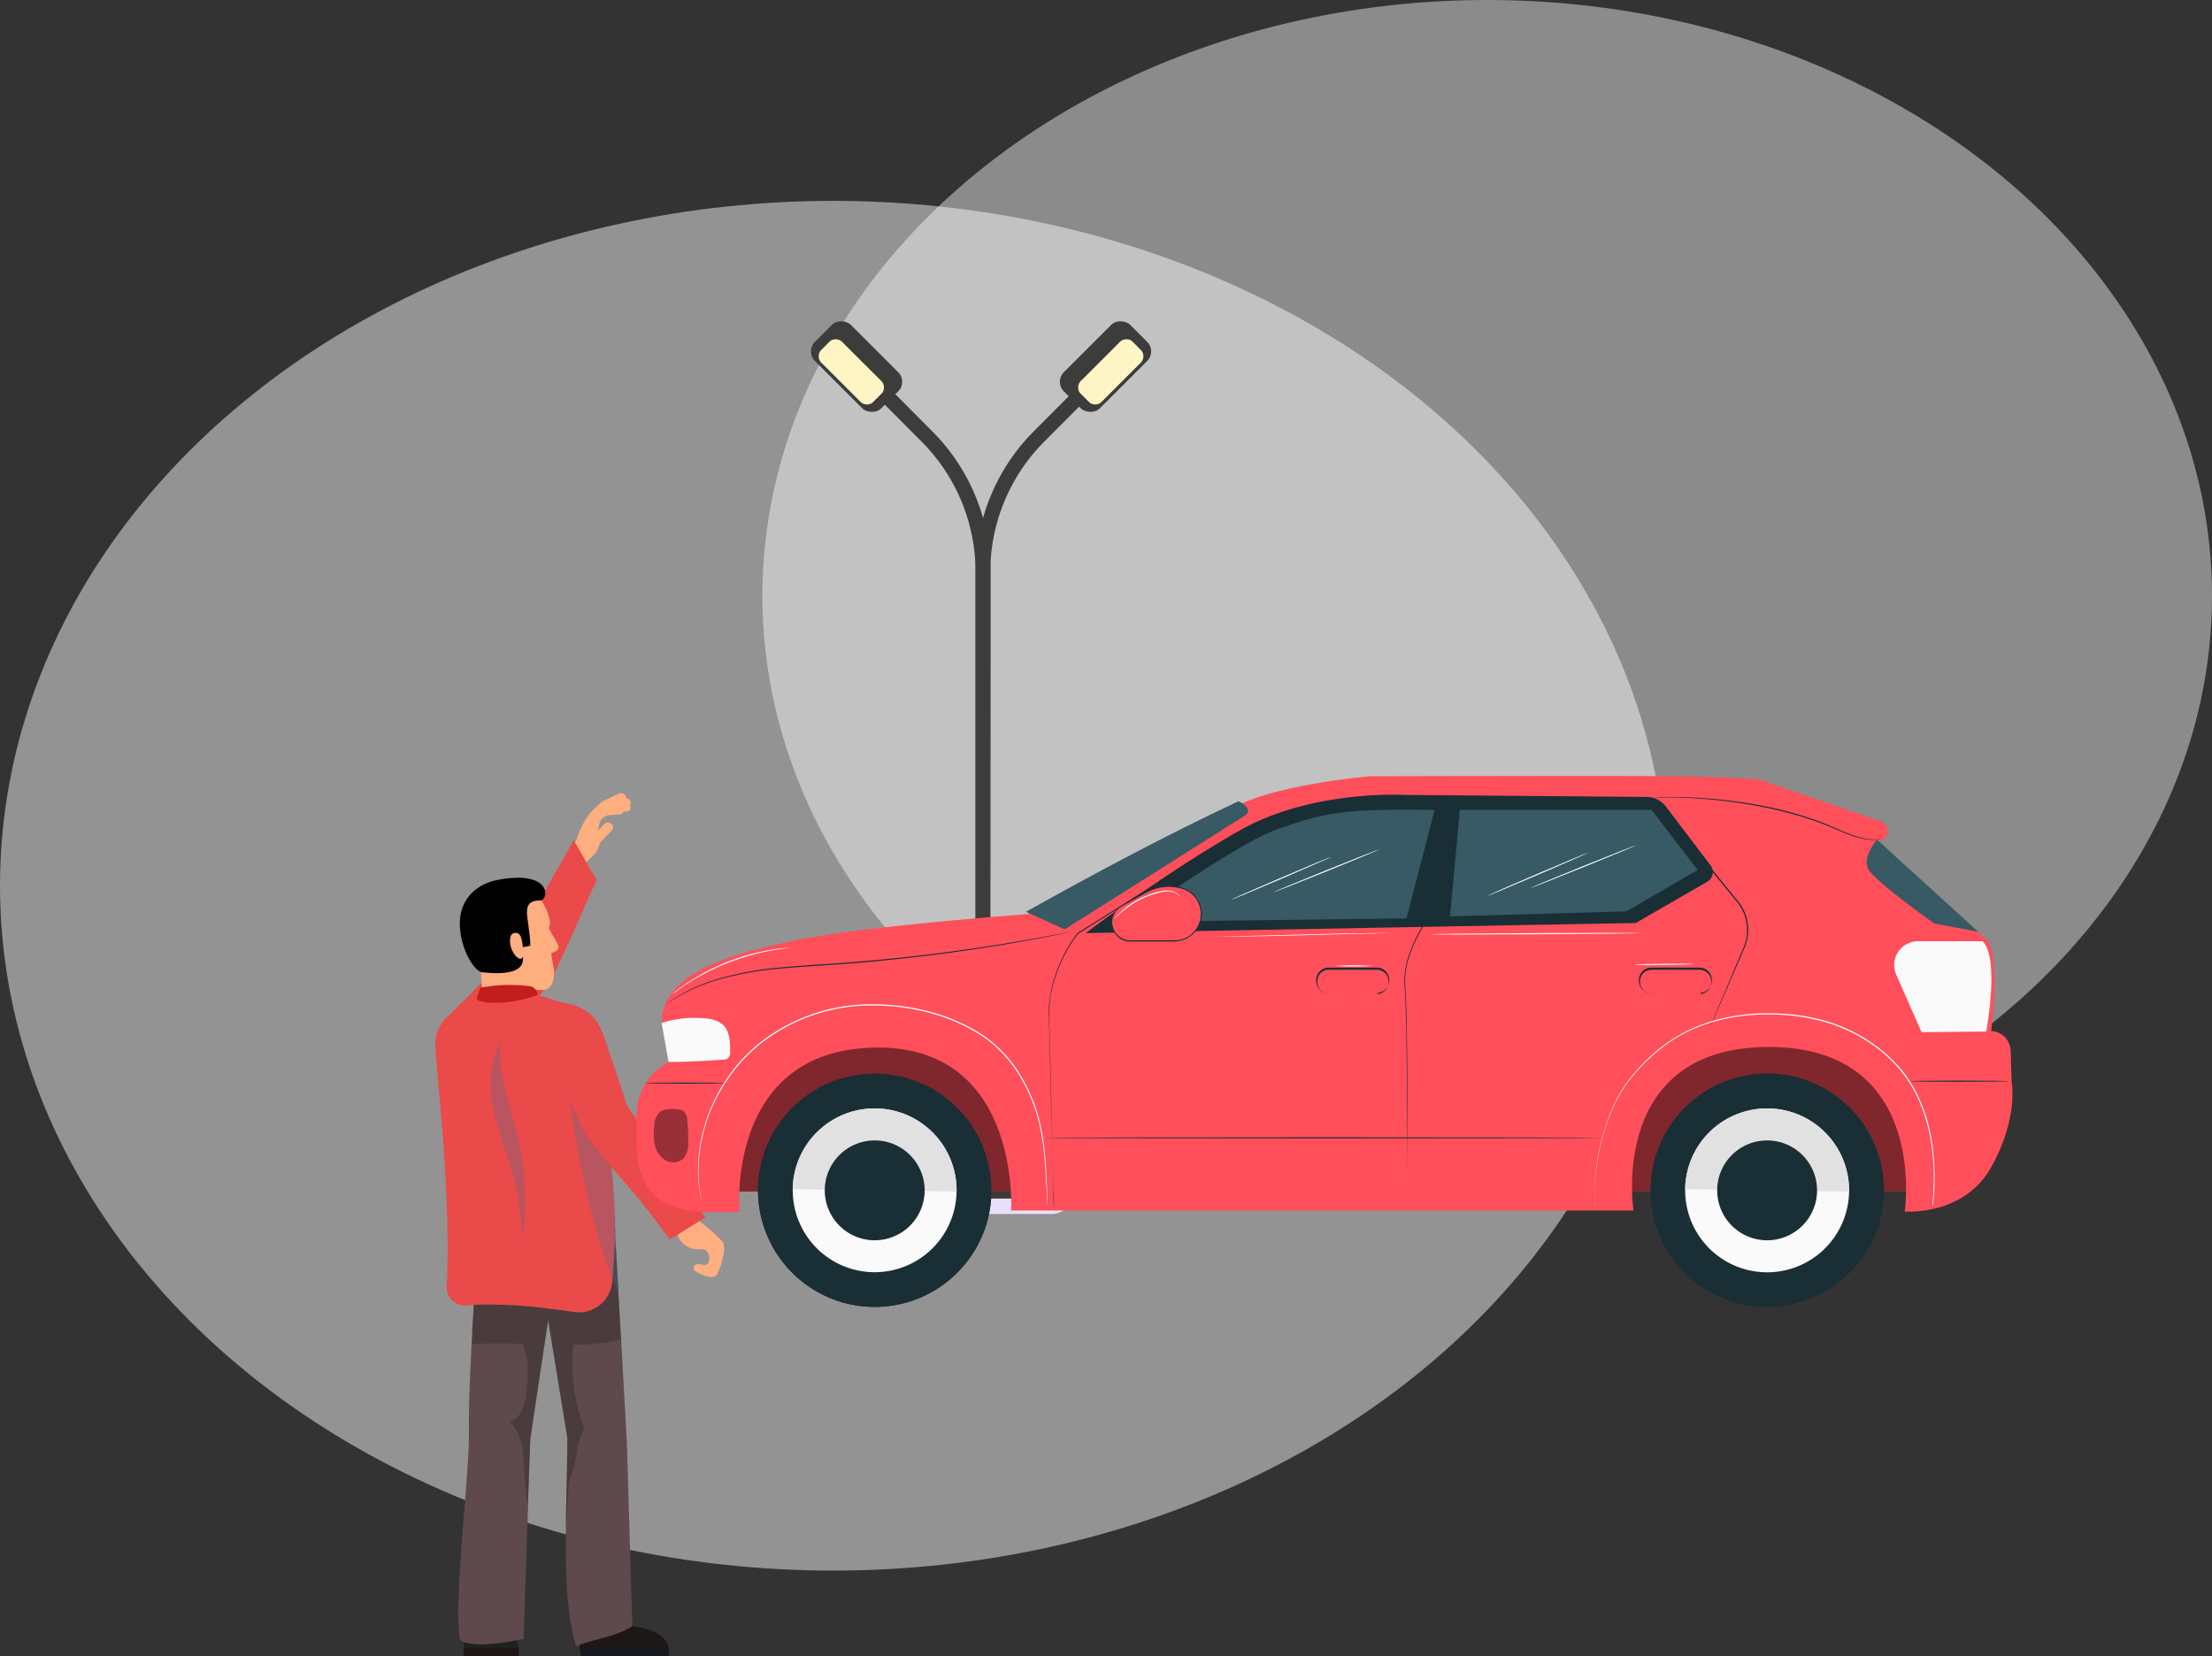 <svg xmlns="http://www.w3.org/2000/svg" viewBox="0 0 452.28 338.74"><rect x="0" y="0" width="452.28" height="338.74" fill="#333333" stroke="none"/><defs><style>.cls-1{isolation:isolate;}.cls-2,.cls-23,.cls-3{fill:#fff;}.cls-2{opacity:0.47;}.cls-3{opacity:0.43;}.cls-4{fill:#ffae80;}.cls-5{fill:#ea4a49;}.cls-6{fill:#212121;}.cls-7{fill:#1d1715;}.cls-8{fill:#16191e;}.cls-9{fill:#5e4a4c;}.cls-10{fill:#1d1d1b;}.cls-10,.cls-13{opacity:0.3;}.cls-11{fill:#ebb677;}.cls-12{fill:#c21e1d;}.cls-13{fill:#456f96;mix-blend-mode:multiply;}.cls-14{fill:#eadff8;}.cls-15{fill:#3c3c3b;}.cls-16{fill:#fff5c4;}.cls-17{fill:#ff4f5b;}.cls-18{opacity:0.5;}.cls-19{fill:#1a2e35;}.cls-20{fill:#fafafa;}.cls-21{fill:#e1e1e1;}.cls-22{opacity:0.4;}.cls-24{fill:#375a64;}</style></defs><title>login-customer</title><g class="cls-1"><g id="Layer_2" data-name="Layer 2"><g id="Layer_1-2" data-name="Layer 1"><ellipse class="cls-2" cx="170.36" cy="181.14" rx="170.36" ry="140.06"/><ellipse class="cls-3" cx="304.08" cy="121.84" rx="148.2" ry="121.84"/><path class="cls-4" d="M122.65,167.85l.55-.5,1-.62,2.53-.17a.7.7,0,0,0,.68-.56l.83-.06a.72.72,0,0,0,.68-.89,1,1,0,0,0-.14-.33.82.82,0,0,0,.13-.82,1.12,1.12,0,0,0-1.23-.72l-3.49.76-.12,0a.2.2,0,0,0-.08,0l-.07,0-.08.05-2.55,2.29a.89.89,0,0,0,0,1.28A1,1,0,0,0,122.65,167.85Z"/><path class="cls-4" d="M119.77,176.41l1.56-1.5a3.81,3.81,0,0,0,.86-1.27l.52-1.27A1.17,1.17,0,0,1,123,172l2.13-2.22a.89.89,0,0,0-.13-1.29,1,1,0,0,0-1.35-.06l-1.44,1.49.52-2.09,1.85-2.55,3-1.32a.82.82,0,0,0,.33-1.2,1.07,1.07,0,0,0-1.31-.49l-3.51,1.66s-1.9,1.74-2.44,2.34c-.1.11-.2.29-.33.47a17,17,0,0,0-2.41,4.87l-1.21,2.56Z"/><path class="cls-5" d="M90.43,209.55a30.15,30.15,0,0,1,4.53-5l.45-.46c2.35-2.45,7.53-7.47,7.53-7.47s10.37-17.48,14.36-24.81L122,180c-3.15,6.67-8.34,19.36-10.4,22-3.86,5-8.25,10-12.45,15a9.53,9.53,0,0,1-5,3,3.87,3.87,0,0,1-1.43.05,4.23,4.23,0,0,1-3.21-3.43A9,9,0,0,1,90.43,209.55Z"/><path class="cls-4" d="M147.82,254a4.18,4.18,0,0,1,.16,2.14,15.12,15.12,0,0,1-1.27,4.33c-.73,1.75-4.74-.43-4.83-.8a.94.94,0,0,1,.31-1c.71-.5,1.88.4,2.5-.21a1.28,1.28,0,0,0,.29-.82,2,2,0,0,0-.81-2.05,3.4,3.4,0,0,0-1.59-.06,4.68,4.68,0,0,1-3.88-2.49c-.5-1.29.56-2.52,1.63-3.4a2.1,2.1,0,0,1,1.73-.53A36.8,36.8,0,0,1,147.82,254Z"/><path class="cls-6" d="M94.8,337a4.15,4.15,0,0,0,0,.49H106v-.19a1.11,1.11,0,0,0,0-.17.62.62,0,0,0,0-.13,7.19,7.19,0,0,0-.31-1.5,3.54,3.54,0,0,0-3.34-2.49c-.54-.06-1.12-.08-1.72-.09h-.45c-2.65,0-4.85.26-5.26,3A6.32,6.32,0,0,0,94.8,337Z"/><polygon class="cls-7" points="94.79 336.99 94.83 337.48 94.9 338.74 106.09 338.74 106.01 337.48 106 337.29 106 337.1 105.99 336.99 94.79 336.99"/><path class="cls-7" d="M118.58,336.37c0,.19,0,.4,0,.62l0,.49H136.8a3,3,0,0,0-.07-.49c-.51-2.59-3.77-3.93-7.45-4.47a29.38,29.38,0,0,0-8.06,0,13.85,13.85,0,0,0-2,.41C118.92,333,118.45,333.21,118.58,336.37Z"/><path class="cls-8" d="M118.63,337l0,.49.08,1.26h18.14l-.07-1.26c0-.05,0-.49,0-.49Z"/><path class="cls-9" d="M94,334.86c0,.46.36.79.94,1a13.19,13.19,0,0,0,4.37.39l1-.06a49.67,49.67,0,0,0,5.38-.74c.51-.1,1-.17,1.36-.27l.94-27.33,0-1.09.44-12.47,3.61-24v-.52l3.9,23.84.06.4c0,5.74-.24,11.94-.29,18-.1,9.48.16,18.54,2.1,24.71a.93.93,0,0,1,.31-.13,2.31,2.31,0,0,1,.47-.24c.84-.31,1.82-.6,2.89-.89,2.61-.71,5.67-1.44,7.8-2.9v-.06l-1.11-37.7L127,274l-.18-3-.37-6.41,0-.22-.22-4-.3-5.17-.14-2.49,0-1-.1-1.66-.1-1.68s-.1-2-.1-2H94.82c-.06.74-.11,1.46-.13,2.2,0,.49,0,1,0,1.49a51.16,51.16,0,0,0,.23,5.31c0,.29.06.6.1.87a48.48,48.48,0,0,0,.88,5.15c.12.51.25,1,.38,1.49.19.77.39,1.54.64,2.28,0,.56-.06,1.12-.08,1.7s0,1.44-.08,2.16L96.56,272c0,1-.09,1.93-.13,2.88-.32,6.33-.6,12.39-.55,17,0,.47,0,.92,0,1.36,0,1.72-.1,4.48-.35,7.8C94.76,312.16,93,329.39,94,334.86Z"/><path class="cls-10" d="M95,256.22a46.28,46.28,0,0,0,.89,5.14c.11.5.23,1,.36,1.49.19.77.41,1.53.65,2.28,0,1.28-.11,2.56-.17,3.87l-.15,3.05c0,1-.1,1.91-.14,2.87,3-.23,6.57-.18,10.32-.1,1.37,2.72,1.2,6.12.9,9.24a13.76,13.76,0,0,1-.76,3.92,4.9,4.9,0,0,1-2.63,2.88,8.46,8.46,0,0,1,2.41,4.62,37.15,37.15,0,0,1,.49,5.28c.14,2.39.46,4.76.81,7.12l0-1.09.43-12.47,3.62-24v-.52l3.88,23.84.07.4c0,5.74-.23,11.95-.29,18,0,.11,0,.22,0,.33q.33-3.47.49-6.93a13.8,13.8,0,0,1,.39-3.2c.2-.69.51-1.33.74-2,.81-2.39.58-5.1,1.82-7.31a1.73,1.73,0,0,0,.26-.61,1.59,1.59,0,0,0-.15-.74A38.67,38.67,0,0,1,117.19,275,45.49,45.49,0,0,0,127,274l-.17-3-.38-6.62-.23-4-.3-5.17c-5.5-.08-11,.75-16.5,1C104.6,256.38,99.78,256.17,95,256.22Z"/><polygon class="cls-11" points="107.55 200.06 110.55 199.6 111 202.47 107.7 202.38 107.55 200.06"/><path class="cls-4" d="M98.57,202.62,98,193c4.11-.14,9.61-.43,10.56-.65,0,0,.43,7,.88,10C111.31,210,102.31,211.06,98.57,202.62Z"/><path class="cls-4" d="M96.77,194.79a11.07,11.07,0,0,1-1.51-4.59c-1.1-9.32,4.41-8.82,7.85-9.34,4-.43,8.25,1.72,9.39,7.85a9.63,9.63,0,0,1-.28,1.17l1.84,3.25a1,1,0,0,1-.51,1.44l-.85.37c.07.63.55,3.28.55,3.28.18,1.58-.13,4.13-2.25,4.25-.87-.13-3-1.54-4.06-7.08C105.45,195.44,97.53,196.08,96.77,194.79Z"/><path d="M98.43,198.82c11.06,1.26,8.15-3.78,8.26-4.92,0-.34,1.76-.29,1.75-.62-.15-5.69-2.42-9.13,2.21-9.16,1.67-.56,1.82-6.11-8.63-4.23-4.62.83-7.85,3.92-8,8.61S96.5,198.21,98.43,198.82Z"/><path class="cls-4" d="M104.35,193.2c.22,1.45,1.41,3,2.13,2.87s.59-1.34.38-2.79c-.14-1-.3-2.29-1.14-2.47S104,191.07,104.35,193.2Z"/><path class="cls-5" d="M89,213.54a4.58,4.58,0,0,0,0,.64v.07l.59,7.11,0,.24s2.67,25.33,1.75,41.38a3.76,3.76,0,0,0,4.21,4c.39,0,.81-.09,1.24-.12a89.68,89.68,0,0,1,15.52.79c1.68.2,3.37.43,5,.66A6.86,6.86,0,0,0,125.2,262v-.06c0-.13,0-.25,0-.38a81.5,81.5,0,0,0,.48-8.91v-.95c0-.83,0-1.66,0-2.51s-.07-1.91-.12-2.85c0-.69-.07-1.38-.11-2.06-.06-.83-.12-1.64-.18-2.45,0-.36,0-.72-.1-1.1s-.07-.89-.11-1.34-.08-.8-.12-1.2-.09-.8-.13-1.2c0,0,0-.11,0-.15,0-.36-.08-.69-.12-1s-.09-.8-.13-1.19c-.25-2-.51-4.07-.8-6-.31-2.17-.63-4.24-1-6.14-.17-1-.34-1.95-.5-2.86-.31-1.64-.58-3.1-.84-4.36s-.47-2.3-.65-3.1c-.23-1.14-.39-1.79-.39-1.79-1.09-2-.74-3.46-2.83-4.55l-.18-.07-.92-.3a.2.2,0,0,0-.11,0c-2.14-.7-6.36-2-6.36-2h-.2l-.11,0-10.34.67-1.91.13-4.64,2.67A7.7,7.7,0,0,0,89,213.54Z"/><path class="cls-12" d="M108.36,201.69A32.81,32.81,0,0,0,98.2,202l-.77,2.23c.74,1.26,7.4,1.23,12.58-.81l-.22-.57A1.91,1.91,0,0,0,108.36,201.69Z"/><path class="cls-13" d="M115.06,215.41c1.47,10.33,3,20.8,5.48,30.93a124.47,124.47,0,0,0,4.7,15.21c.38,1,.79,2,1.21,3l0-.22-.22-4-.3-5.17-.14-2.49,0-1c0-.83,0-1.66,0-2.51s-.07-1.91-.12-2.85c0-.69-.07-1.38-.11-2.06-.06-.83-.12-1.64-.18-2.45,0-.36,0-.72-.1-1.1s-.07-.89-.11-1.34-.08-.8-.12-1.2-.09-.8-.13-1.2c0,0,0-.11,0-.15C120.45,230.4,118.53,222.46,115.06,215.41Z"/><path class="cls-5" d="M111.89,206.56a4.17,4.17,0,0,0-.62,1.33,9.72,9.72,0,0,0,.41,5.73l0,.08c.69,1.6,1.39,3.2,2.07,4.8l1.27,3c.63,1.46,1.25,2.9,1.89,4.34q1.26,2.88,2.61,5.65c1,2,5.53,7.24,9.89,12.29.3.37.61.73.92,1.09,2,2.36,5.27,6.85,6.67,8.62l7.25-4.55c-4.76-6.83-16.07-22.81-16.07-22.81s-2.16-6.85-3.31-10c-.07-.2-.15-.4-.21-.6-.55-1.64-1-3.17-1.58-4.62a11.62,11.62,0,0,0-.85-1.64.64.64,0,0,0-.11-.17,7.22,7.22,0,0,0-.56-.77l-.08-.09a9.23,9.23,0,0,0-5.14-2.95A4.25,4.25,0,0,0,111.89,206.56Z"/><path class="cls-13" d="M105.71,243.53c-1.06-5.16-3.22-10-4.46-15.14s-1.5-10.79,1.08-15.39c-.71,6.2,1.75,12.25,3.25,18.31a60.29,60.29,0,0,1,1.24,22.19A74,74,0,0,0,105.71,243.53Z"/><path class="cls-14" d="M218.56,245.61c0,1.47-1.59,2.66-3.54,2.66H187.19c-1.95,0-3.53-1.19-3.53-2.66s1.58-2.67,3.53-2.67H215c1.95,0,3.54,1.2,3.54,2.67Z"/><path class="cls-15" d="M202.47,213.91h-3v-96.8a37.79,37.79,0,0,0-11.08-26.84l-9.44-9.48,2.15-2.14,9.44,9.48a40.83,40.83,0,0,1,12,29Z"/><path class="cls-15" d="M202.47,213.91h-3v-96.8a40.8,40.8,0,0,1,12-29l9.44-9.48L223,80.79l-9.44,9.48a37.83,37.83,0,0,0-11.08,26.84Z"/><rect class="cls-15" x="169.93" y="65.37" width="10.42" height="19.21" rx="2.75" ry="2.75" transform="translate(-1.72 145.8) rotate(-45)"/><path class="cls-16" d="M180.38,80.36l-2,2a1.93,1.93,0,0,1-2.64-.39l-7.59-7.59a1.93,1.93,0,0,1-.4-2.64l2-2a1.93,1.93,0,0,1,2.64.39L180,77.72A1.93,1.93,0,0,1,180.38,80.36Z"/><rect class="cls-15" x="216.44" y="69.76" width="19.21" height="10.42" rx="2.75" ry="2.75" transform="translate(13.19 181.8) rotate(-45)"/><path class="cls-16" d="M220.81,80.36l2,2a1.93,1.93,0,0,0,2.64-.39l7.59-7.59a1.93,1.93,0,0,0,.39-2.64l-2-2a1.94,1.94,0,0,0-2.65.39l-7.59,7.59A1.94,1.94,0,0,0,220.81,80.36Z"/><path class="cls-15" d="M206.77,240.91H195.15L197,200.35a2.43,2.43,0,0,1,2.44-2.33h3.08a2.43,2.43,0,0,1,2.43,2.33Z"/><path class="cls-15" d="M210.3,245.12H191.61v-1.79a2.43,2.43,0,0,1,2.42-2.42h13.85a2.42,2.42,0,0,1,2.42,2.42Z"/><rect class="cls-17" x="145.59" y="207.37" width="247.47" height="36.31"/><g class="cls-18"><rect x="145.59" y="207.37" width="247.47" height="36.31"/></g><circle class="cls-19" cx="178.84" cy="243.43" r="23.86" transform="translate(-15.94 12.55) rotate(-3.85)"/><path class="cls-19" d="M155,243s0,0,0,.06a23.86,23.86,0,0,0,47.72.69v-.06Z"/><path class="cls-20" d="M162.09,243.19a16.75,16.75,0,1,0,17-16.51A16.77,16.77,0,0,0,162.09,243.19Z"/><path class="cls-21" d="M179.08,226.68a16.75,16.75,0,0,0-17,16.51l33.5.49A16.75,16.75,0,0,0,179.08,226.68Z"/><path class="cls-19" d="M168.64,243.29A10.21,10.21,0,1,0,179,233.23,10.21,10.21,0,0,0,168.64,243.29Z"/><circle class="cls-19" cx="361.32" cy="243.43" r="23.86" transform="translate(-13.47 21.3) rotate(-3.32)"/><path class="cls-19" d="M337.46,243v.06a23.86,23.86,0,0,0,47.72.69s0,0,0-.06Z"/><path class="cls-20" d="M344.56,243.19a16.76,16.76,0,1,0,17-16.51A16.77,16.77,0,0,0,344.56,243.19Z"/><path class="cls-21" d="M361.56,226.68a16.77,16.77,0,0,0-17,16.51l33.51.49A16.76,16.76,0,0,0,361.56,226.68Z"/><path class="cls-19" d="M351.11,243.29a10.21,10.21,0,1,0,10.35-10.06A10.21,10.21,0,0,0,351.11,243.29Z"/><path class="cls-17" d="M210.12,186.94S175,189.53,162,192.45c-9.18,2.06-26.88,5.61-26.67,16.75l1.41,8a12,12,0,0,0-6.57,10.65c0,7.65-1.6,19.52,13.72,20,2.53.08,7.32,0,7.32,0s-2.94-32.63,27.05-33.59c30.5-1,28.48,33.3,28.48,33.3H334s-5.23-33.39,27.61-33.44,27.84,33.65,27.84,33.65,12.08,1,17.7-9.1,4.16-17.38,4.16-17.38l-.19-6.42a4.15,4.15,0,0,0-4-4h0s2.19-16.16-1.17-18.95-21.82-19.67-21.82-19.67l.87-.55a2.07,2.07,0,0,0-.42-3.71c-7-2.41-20.86-7.18-24.12-8.32a6,6,0,0,0-1.51-.32c-2-.15-7.45-.49-17.55-.6-12.31-.13-61.17,0-61.17,0s-16.81,1.38-26.18,5.5C244.22,168.53,210.12,186.94,210.12,186.94Z"/><g class="cls-22"><path d="M139,226.94c-1.28-.25-3.23-.28-4.2.58a4,4,0,0,0-1,2.64,11.44,11.44,0,0,0,.08,4,4.85,4.85,0,0,0,2.23,3.15,3.1,3.1,0,0,0,3.67-.44,4.77,4.77,0,0,0,.91-3.42,29.27,29.27,0,0,0-.21-4.87,2.36,2.36,0,0,0-.44-1,1.36,1.36,0,0,0-1-.62"/></g><path class="cls-20" d="M136.7,217.18c3.73,0,7.35-.21,11.07-.46a1.71,1.71,0,0,0,1.13-.34,1.78,1.78,0,0,0,.39-1.36c0-2-.08-4.27-1.6-5.57a6,6,0,0,0-3.41-1.16,22,22,0,0,0-9,.91Z"/><path class="cls-23" d="M214.16,246.5a2.35,2.35,0,0,1,0-.31l-.07-.94c0-.83-.11-2-.19-3.6s-.19-3.48-.42-5.69a45.2,45.2,0,0,0-1.31-7.41,33.63,33.63,0,0,0-3.6-8.37,26.18,26.18,0,0,0-6.94-7.74c-6-4.28-14.15-6.7-22.65-6.81a36.75,36.75,0,0,0-22.5,7.08,33,33,0,0,0-7.3,7.46,34.77,34.77,0,0,0-4.28,8,32.41,32.41,0,0,0-1.8,7.3,30.18,30.18,0,0,0-.22,5.68,27.62,27.62,0,0,0,.44,3.57c.07.4.12.71.16.92s.05.32.05.32,0-.11-.07-.31l-.19-.92a26.29,26.29,0,0,1-.48-3.57,30.1,30.1,0,0,1,.18-5.71,32.3,32.3,0,0,1,1.78-7.34,35.07,35.07,0,0,1,4.27-8.1,33.31,33.31,0,0,1,7.33-7.51A36.9,36.9,0,0,1,179,205.4c8.55.1,16.72,2.54,22.78,6.86a26.58,26.58,0,0,1,7,7.82,34,34,0,0,1,3.59,8.42,45.5,45.5,0,0,1,1.28,7.45c.21,2.22.3,4.13.38,5.69s.12,2.78.15,3.61c0,.4,0,.72,0,.93S214.16,246.5,214.16,246.5Z"/><path class="cls-19" d="M215.51,247.06s0-.09,0-.27l0-.79c0-.7-.05-1.74-.09-3.08-.08-2.71-.19-6.67-.34-11.7s-.3-11.15-.49-18.15c0-1.76-.1-3.56-.15-5.42a19.46,19.46,0,0,1,.12-2.84l.21-1.43c.09-.48.19-1,.29-1.44a29.23,29.23,0,0,1,2-5.72,28.57,28.57,0,0,1,3.26-5.42v0h0l22.05-13.88c1.95-1.24,3.94-2.49,5.95-3.75a46.48,46.48,0,0,1,6.3-3.52,64.33,64.33,0,0,1,6.85-2.74c1.17-.41,2.37-.74,3.57-1.1s2.42-.65,3.66-.9a82.81,82.81,0,0,1,14.21-1.79,134,134,0,0,1,13.75,0h.13l0,.13c-2.11,9.44-4.1,18.34-5.92,26.5v0h0a28.29,28.29,0,0,0-2.66,5.7,15.66,15.66,0,0,0-.9,5.89c.15,2,.2,3.87.26,5.73s.07,3.66.1,5.41c.1,7,.13,13.12.15,18.15s0,9,0,11.69c0,1.34,0,2.37,0,3.08,0,.34,0,.61,0,.79v.26s0-.09,0-.26,0-.45,0-.79c0-.71,0-1.74,0-3.08,0-2.71,0-6.66-.07-11.69s-.08-11.14-.19-18.14c0-1.75-.08-3.56-.12-5.42s-.11-3.76-.27-5.72a16.07,16.07,0,0,1,.9-6,29,29,0,0,1,2.68-5.74l0,0c1.82-8.16,3.8-17.07,5.91-26.51l.1.14a133.6,133.6,0,0,0-13.73,0,83.36,83.36,0,0,0-14.17,1.79c-1.24.24-2.44.59-3.65.89s-2.39.7-3.56,1.1a64.63,64.63,0,0,0-6.82,2.73,46,46,0,0,0-6.27,3.5l-6,3.74L220.4,191l0,0a28.51,28.51,0,0,0-3.25,5.39,29.42,29.42,0,0,0-2,5.67c-1,3.82-.49,7.59-.49,11.09.18,7,.33,13.11.45,18.15s.22,9,.28,11.7c0,1.34,0,2.38.06,3.08l0,.79Z"/><path class="cls-19" d="M296.48,163.89l.21,0,.61,0,2.37-.06,8.78-.17,29.61-.5h.06l0,0c1.32,1.63,2.72,3.34,4.14,5.08l11.85,14.52,1.35,1.66a9.44,9.44,0,0,1,1.11,1.78,9.26,9.26,0,0,1,.88,3.88,9,9,0,0,1-.72,3.65c-.46,1.09-.91,2.14-1.35,3.14l-4.09,9.47-1.12,2.57-.3.67-.11.22.09-.23c.06-.16.16-.39.27-.68.26-.6.62-1.47,1.09-2.59.95-2.25,2.33-5.49,4-9.5.77-2,2.12-4.13,2-6.72a9.06,9.06,0,0,0-.88-3.8,8.52,8.52,0,0,0-1.09-1.73c-.44-.54-.89-1.1-1.35-1.65l-11.86-14.52L338,163.3l.09,0-29.61.42-8.79.11h-3.19Z"/><path class="cls-19" d="M281.53,203.26l.36,0a2.45,2.45,0,0,0,1.89-1.62,2.57,2.57,0,0,0,.12-1,2.42,2.42,0,0,0-.27-1.06,2.38,2.38,0,0,0-2.06-1.25h-9.9a2.32,2.32,0,0,0-2.31,2.07,2.61,2.61,0,0,0,.28,1.57,2.39,2.39,0,0,0,1.14,1,3.56,3.56,0,0,0,1.49.18h1.46l2.62,0,3.79,0,1,0a1.41,1.41,0,0,1,.36,0,1.41,1.41,0,0,1-.36,0l-1,0-3.79,0-2.62,0H271.5a2.81,2.81,0,0,1-.8-.18,2.59,2.59,0,0,1-1.25-1.11,2.79,2.79,0,0,1-.32-1.71,2.54,2.54,0,0,1,.82-1.6,2.51,2.51,0,0,1,1.72-.67h6.9l3,0a2.51,2.51,0,0,1,2.47,2.5,2.68,2.68,0,0,1-.15,1,2.49,2.49,0,0,1-1,1.27,2.28,2.28,0,0,1-1,.34A1.49,1.49,0,0,1,281.53,203.26Z"/><path class="cls-19" d="M347.52,203.26l.35,0a2.38,2.38,0,0,0,.94-.38,2.31,2.31,0,0,0,.95-1.24,2.56,2.56,0,0,0,.13-1,2.43,2.43,0,0,0-.28-1.06,2.38,2.38,0,0,0-2.06-1.25h-9.89a2.29,2.29,0,0,0-1.57.61,2.33,2.33,0,0,0-.75,1.46,2.61,2.61,0,0,0,.28,1.57,2.37,2.37,0,0,0,1.15,1,3.51,3.51,0,0,0,1.48.18h1.46l2.62,0,3.8,0,1,0a1.48,1.48,0,0,1,.36,0,1.48,1.48,0,0,1-.36,0l-1,0-3.8,0-2.62,0h-2.23a2.81,2.81,0,0,1-.8-.18,2.68,2.68,0,0,1-1.25-1.11,2.87,2.87,0,0,1-.32-1.71,2.59,2.59,0,0,1,.82-1.6,2.53,2.53,0,0,1,1.73-.67h6.89l3,0a2.51,2.51,0,0,1,2.47,2.5,2.89,2.89,0,0,1-.14,1,2.5,2.5,0,0,1-1,1.27,2.28,2.28,0,0,1-1,.34A1.39,1.39,0,0,1,347.52,203.26Z"/><path class="cls-20" d="M405.38,192.49h-13.2a4.9,4.9,0,0,0-4.32,2.61h0a4.87,4.87,0,0,0-.14,4.23l5.18,11.76,13.22-.13S408.93,196.05,405.38,192.49Z"/><path class="cls-19" d="M222,190.83l68.12-1.26,44.34-.81,14.62-8.44a2.27,2.27,0,0,0,.67-3.34l-9.1-12a5.07,5.07,0,0,0-4-2l-49.59-.41s-18.67-1.08-33.38,7.15C238.22,178.45,222,190.83,222,190.83Z"/><path class="cls-24" d="M253.24,163.86s3.41,1.56,1.19,3-36.74,23.2-36.74,23.2l-7.93-3.59C223.81,178.64,238,171,253.24,163.86Z"/><path class="cls-19" d="M218.81,190.6l-.21.06-.63.13-2.42.51c-2.11.41-5.16,1-8.94,1.65-7.57,1.3-18.08,2.82-29.75,3.83-2.92.26-5.77.46-8.53.65s-5.41.34-7.94.58a68.83,68.83,0,0,0-13.25,2.26,37.37,37.37,0,0,0-8.35,3.49c-.95.5-1.63,1-2.11,1.29l-.54.34-.19.11a1.22,1.22,0,0,1,.17-.13l.53-.36c.48-.31,1.15-.81,2.09-1.33a36.34,36.34,0,0,1,8.35-3.56,67.43,67.43,0,0,1,13.28-2.33c2.53-.24,5.19-.41,7.94-.59s5.61-.4,8.53-.65c11.66-1,22.17-2.5,29.74-3.76,3.78-.63,6.84-1.19,8.95-1.58l2.43-.46.63-.12Z"/><path class="cls-19" d="M410.66,221.11c0,.06-4.55.12-10.15.12s-10.14-.06-10.14-.12,4.54-.12,10.14-.12S410.66,221.05,410.66,221.11Z"/><path class="cls-19" d="M327.59,232.7c0,.06-25.63.11-57.24.11s-57.25-.05-57.25-.11,25.63-.12,57.25-.12S327.59,232.63,327.59,232.7Z"/><path class="cls-19" d="M148.13,221.49c0,.07-3.62.12-8.09.12s-8.1-.05-8.1-.12,3.63-.11,8.1-.11S148.13,221.43,148.13,221.49Z"/><path class="cls-24" d="M383.78,171.72s-3,3.41-1.84,5.91,13.55,11.24,13.55,11.24l9,1.69Z"/><polygon class="cls-24" points="298.5 165.63 296.48 187.41 332.57 186.38 347.12 177.92 337.7 165.63 298.5 165.63"/><path class="cls-24" d="M230.56,188.52s21.78-15.72,30.37-18.85c8.29-3,12.61-3.77,20.4-4,7.45-.21,12,0,12,0l-5.75,22.15Z"/><path class="cls-17" d="M227.38,188.6h0a3.81,3.81,0,0,1,1.94-3.33l5-2.81a9.52,9.52,0,0,1,4.67-1.22h0a9.61,9.61,0,0,1,3,.47,5.42,5.42,0,0,1,3.64,5h0a5.51,5.51,0,0,1-5.51,5.72h-8.91A3.82,3.82,0,0,1,227.38,188.6Z"/><path class="cls-19" d="M227.38,188.6s0,.16.05.48a4.23,4.23,0,0,0,.44,1.31,4,4,0,0,0,1.54,1.51,3.92,3.92,0,0,0,1.28.4c.48.06,1,0,1.54,0l7.63,0A5.83,5.83,0,0,0,242,192a5.47,5.47,0,0,0,3.16-3.14,5.51,5.51,0,0,0,.33-2.36,5.39,5.39,0,0,0-2.25-4,5.79,5.79,0,0,0-2.07-.87,10,10,0,0,0-2.16-.26,9.58,9.58,0,0,0-3.92.84c-.57.26-1.1.59-1.62.87l-1.49.83-2.56,1.42a3.88,3.88,0,0,0-2,2.81c0,.32,0,.49-.05.49a1.83,1.83,0,0,1,0-.49,3.59,3.59,0,0,1,.41-1.35,3.85,3.85,0,0,1,1.54-1.58c.76-.42,1.61-.91,2.55-1.45l1.48-.84c.52-.28,1-.61,1.63-.88a9.62,9.62,0,0,1,4-.88,9.86,9.86,0,0,1,2.21.25,6,6,0,0,1,2.15.9,5.63,5.63,0,0,1,.67,8.64,5.47,5.47,0,0,1-2,1.24,5.81,5.81,0,0,1-2.2.36l-7.63,0c-.54,0-1.06,0-1.56,0a3.88,3.88,0,0,1-1.32-.44,4,4,0,0,1-1.56-1.58,3.75,3.75,0,0,1-.4-1.34A2.57,2.57,0,0,1,227.38,188.6Z"/><path class="cls-23" d="M395.14,246.71s0-.11,0-.31l.06-.91c0-.4.08-.89.1-1.47s0-1.26.07-2,0-1.6,0-2.52-.07-1.92-.19-3a38.53,38.53,0,0,0-1.29-7.18,33.66,33.66,0,0,0-1.42-4,26.05,26.05,0,0,0-2.16-4.05,27.37,27.37,0,0,0-7-7.28,32.89,32.89,0,0,0-10-4.93,41.8,41.8,0,0,0-11.89-1.59,39,39,0,0,0-11.87,1.73,32.89,32.89,0,0,0-5.28,2.18,29.64,29.64,0,0,0-4.58,3,38.24,38.24,0,0,0-7.07,7.24,29.43,29.43,0,0,0-2.35,3.94,41.82,41.82,0,0,0-1.62,3.92A46.46,46.46,0,0,0,326.11,242a34.64,34.64,0,0,0,0,3.48c0,.39,0,.7.05.91s0,.31,0,.31l0-.31c0-.21,0-.51-.08-.91,0-.79-.07-2,0-3.49a45.48,45.48,0,0,1,2.51-12.56,39.57,39.57,0,0,1,1.61-3.95,28.37,28.37,0,0,1,2.36-4,38,38,0,0,1,7.08-7.3,30.94,30.94,0,0,1,4.62-3,34.24,34.24,0,0,1,5.31-2.2,39.42,39.42,0,0,1,11.94-1.74,41.87,41.87,0,0,1,11.95,1.6,33.25,33.25,0,0,1,10.07,5,30.77,30.77,0,0,1,3.94,3.46,24.61,24.61,0,0,1,3.07,3.89,26.8,26.8,0,0,1,2.15,4.09,34.05,34.05,0,0,1,1.42,4,38.71,38.71,0,0,1,1.26,7.21c.12,1.07.12,2.07.17,3s0,1.76,0,2.52-.06,1.43-.09,2-.09,1.08-.12,1.48-.06.69-.08.9S395.14,246.71,395.14,246.71Z"/><path class="cls-23" d="M286.6,190.83h-.4l-1.16,0-4.28.08c-3.62.06-8.6.2-14.12.35s-10.5.25-14.11.28c-1.81,0-3.27,0-4.28,0l-1.17,0h0l1.16,0,4.28-.07c3.62-.07,8.61-.21,14.12-.36s10.5-.25,14.11-.28H285l1.17,0h.4Z"/><path class="cls-23" d="M280.69,197.54a69.55,69.55,0,0,1-7.82,0,63.76,63.76,0,0,1,7.82,0Z"/><path class="cls-23" d="M282.12,173.67c0,.06-4.82,2.08-10.83,4.51s-10.9,4.35-10.92,4.29,4.82-2.08,10.83-4.51S282.1,173.61,282.12,173.67Z"/><path class="cls-23" d="M272.29,175.19c0,.06-4.59,2.09-10.31,4.54s-10.38,4.39-10.41,4.34,4.59-2.1,10.32-4.55S272.27,175.13,272.29,175.19Z"/><path class="cls-23" d="M334.63,172.82c0,.06-4.82,2.08-10.83,4.51s-10.9,4.36-10.92,4.3,4.82-2.08,10.83-4.51S334.61,172.76,334.63,172.82Z"/><path class="cls-23" d="M324.8,174.35c0,.06-4.59,2.09-10.31,4.54s-10.38,4.39-10.41,4.33,4.59-2.09,10.32-4.54S324.78,174.29,324.8,174.35Z"/><path class="cls-23" d="M335.58,190.83c0,.06-9.65.17-21.54.24s-21.55.08-21.55,0,9.64-.17,21.54-.24S335.58,190.76,335.58,190.83Z"/><path class="cls-23" d="M346.27,197.16c0,.07-2.71.14-6,.18s-6,0-6-.06,2.7-.15,6-.18S346.26,197.1,346.27,197.16Z"/><path class="cls-23" d="M161.54,193.87l-.26,0-.76.1c-.33,0-.73.08-1.19.16s-1,.14-1.58.26c-1.16.2-2.54.51-4.05.91a50,50,0,0,0-4.82,1.59,48,48,0,0,0-4.62,2.11c-1.38.73-2.6,1.44-3.59,2.09-.51.31-.94.62-1.33.88s-.72.49-1,.69l-.62.44c-.15.1-.22.15-.23.14l.2-.18.6-.47c.26-.21.58-.46,1-.73s.82-.59,1.32-.91c1-.66,2.19-1.39,3.58-2.14a43.06,43.06,0,0,1,9.49-3.72c1.52-.39,2.9-.68,4.07-.86.59-.11,1.12-.17,1.59-.23s.87-.1,1.2-.12l.76-.06Z"/><path class="cls-23" d="M241.19,183.34s-.13-.17-.43-.41a3,3,0,0,0-1.47-.6,6.47,6.47,0,0,0-2.38.26,19,19,0,0,0-2.81.95,18.44,18.44,0,0,0-4.57,2.85c-1.06.89-1.62,1.54-1.65,1.51a2.35,2.35,0,0,1,.37-.47,15.82,15.82,0,0,1,1.17-1.17,17.2,17.2,0,0,1,7.44-3.88,6.27,6.27,0,0,1,2.45-.21,2.87,2.87,0,0,1,1.51.69,2.5,2.5,0,0,1,.3.34C241.17,183.29,241.2,183.34,241.19,183.34Z"/><path class="cls-19" d="M384.79,171.56a7.22,7.22,0,0,1-1.9.2,12,12,0,0,1-2.22-.28,19.44,19.44,0,0,1-2.84-.87c-1-.39-2.13-.89-3.32-1.39l-1.85-.75c-.64-.25-1.31-.47-2-.72a77.71,77.71,0,0,0-9.09-2.48,104.91,104.91,0,0,0-17-2.11c-1.09-.06-2.09-.06-3-.09H339.4l-1.41,0h-.5l.13,0,.36,0,1.42-.08,2.23,0c.88,0,1.87,0,3,.05a100.2,100.2,0,0,1,17,2,75.5,75.5,0,0,1,9.11,2.51c.68.25,1.36.47,2,.73l1.85.76c1.18.52,2.28,1,3.3,1.41a19.55,19.55,0,0,0,2.81.9,12.13,12.13,0,0,0,2.2.32,10.26,10.26,0,0,0,1.4-.06l.37,0Z"/></g></g></g></svg>